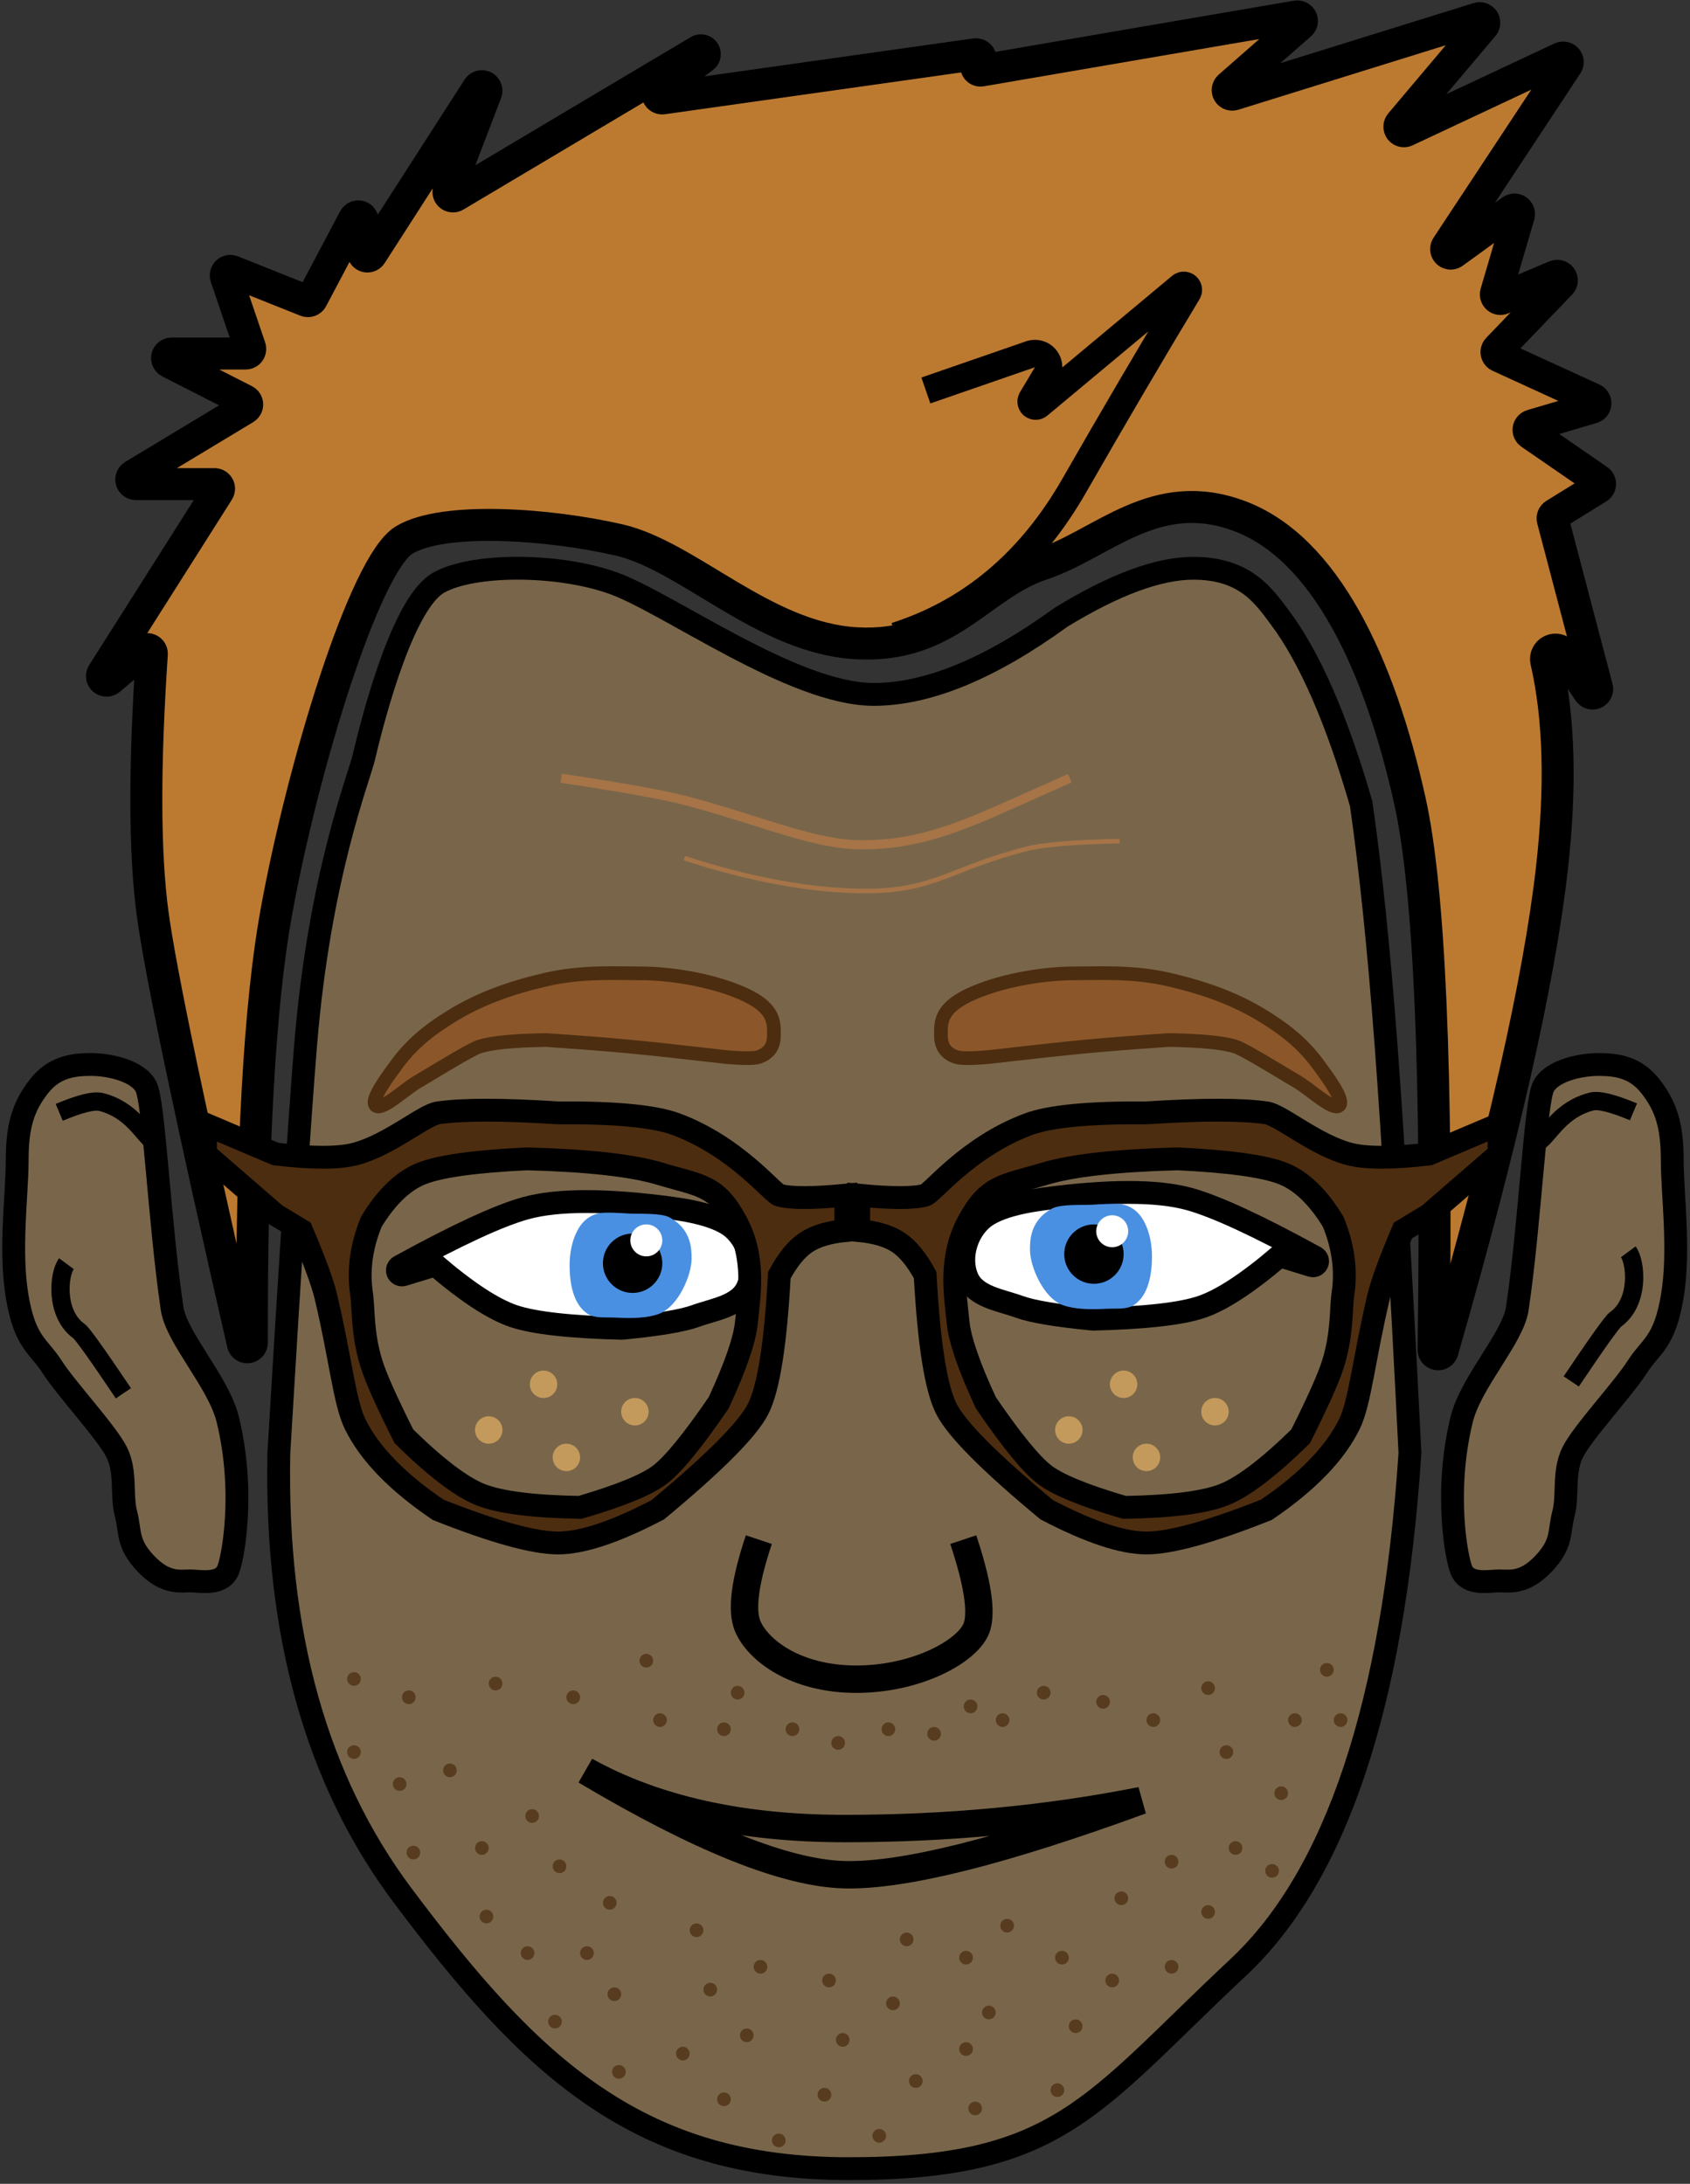 <?xml version="1.0" encoding="UTF-8"?>
<svg width="370px" height="478px" viewBox="0 0 370 478" version="1.1" xmlns="http://www.w3.org/2000/svg" xmlns:xlink="http://www.w3.org/1999/xlink">
    <rect x="0" y="0" width="370" height="478" fill="#333333" stroke="none"/>
    <!-- Generator: Sketch 50 (54983) - http://www.bohemiancoding.com/sketch -->
    <title>Group</title>
    <desc>Created with Sketch.</desc>
    <defs></defs>
    <g id="Page-1" stroke="none" stroke-width="1" fill="none" fill-rule="evenodd">
        <g id="Group" transform="translate(3, 3)">
            <path d="M52.141,290.896 C52.081,248.179 53.852,216.845 57.453,196.895 C63.227,164.908 76.84,120.348 85.523,115.172 C94.207,109.996 117.23,111.685 132.473,115.172 C147.715,118.658 164.193,136.622 184.434,137.797 C204.674,138.972 211.6,124.981 225.016,120.543 C238.431,116.105 249.895,102.965 268.473,109.996 C287.051,117.027 298.934,142.014 305.672,172.281 C309.989,191.675 311.718,231.721 310.859,292.419 L310.859,292.419 C310.851,292.972 311.293,293.426 311.845,293.433 C312.296,293.44 312.696,293.143 312.82,292.71 C326.001,246.834 333.98,211.652 336.758,187.164 C338.787,169.272 338.376,154.122 335.524,141.714 L335.524,141.714 C335.269,140.602 335.963,139.494 337.075,139.238 C337.906,139.047 338.77,139.387 339.248,140.094 L344.851,148.374 C345.161,148.831 345.782,148.951 346.24,148.641 C346.591,148.403 346.755,147.969 346.646,147.558 L336.946,110.712 C336.834,110.287 337.014,109.838 337.388,109.607 L346.837,103.77 C347.307,103.48 347.452,102.864 347.162,102.394 C347.089,102.276 346.993,102.174 346.878,102.096 L332.082,91.908 C331.627,91.594 331.512,90.972 331.825,90.517 C331.955,90.328 332.146,90.19 332.366,90.125 L345.58,86.221 C346.109,86.065 346.412,85.509 346.255,84.979 C346.173,84.702 345.976,84.473 345.713,84.353 L325.218,74.969 C324.716,74.739 324.495,74.146 324.725,73.644 C324.772,73.542 324.836,73.448 324.913,73.367 L338.666,59.054 C339.048,58.655 339.036,58.022 338.637,57.64 C338.349,57.363 337.924,57.284 337.556,57.439 L325.879,62.361 C325.37,62.576 324.784,62.337 324.569,61.828 C324.48,61.616 324.466,61.379 324.531,61.158 L329.529,44.14 C329.685,43.61 329.382,43.055 328.852,42.899 C328.555,42.812 328.234,42.867 327.983,43.049 L315.195,52.325 C314.748,52.649 314.123,52.55 313.798,52.103 C313.554,51.765 313.544,51.312 313.773,50.964 L340.069,11.141 C340.374,10.68 340.247,10.06 339.786,9.756 C339.495,9.564 339.126,9.537 338.81,9.685 L304.794,25.639 C304.294,25.874 303.699,25.658 303.464,25.158 C303.298,24.805 303.353,24.387 303.605,24.089 L321.729,2.617 C322.085,2.194 322.032,1.564 321.61,1.207 C321.349,0.987 320.994,0.915 320.668,1.017 L267.072,17.681 C266.544,17.845 265.984,17.551 265.82,17.023 C265.703,16.646 265.819,16.234 266.116,15.974 L281.689,2.338 C282.105,1.974 282.147,1.342 281.783,0.927 C281.554,0.665 281.205,0.541 280.862,0.6 L211.807,12.442 C211.305,12.528 210.827,12.191 210.741,11.688 C210.676,11.31 210.852,10.931 211.184,10.736 L211.188,10.734 C211.664,10.454 211.823,9.841 211.543,9.365 C211.338,9.016 210.943,8.825 210.541,8.882 L142.099,18.539 C141.552,18.616 141.046,18.235 140.969,17.688 C140.918,17.328 141.068,16.968 141.359,16.749 L150.965,9.541 C151.341,9.259 151.417,8.724 151.135,8.348 C150.874,8 150.392,7.905 150.018,8.127 L96.681,39.857 C96.206,40.139 95.592,39.983 95.31,39.508 C95.154,39.245 95.126,38.925 95.236,38.64 L103.431,17.218 C103.629,16.702 103.371,16.124 102.855,15.926 C102.412,15.757 101.912,15.921 101.656,16.32 L78.279,52.69 C77.98,53.155 77.361,53.289 76.897,52.991 C76.611,52.807 76.438,52.49 76.438,52.149 L76.438,45.359 C76.438,44.806 75.99,44.359 75.438,44.359 C75.067,44.359 74.727,44.563 74.553,44.891 L65.303,62.385 C65.064,62.837 64.523,63.036 64.048,62.847 L47.797,56.359 C47.284,56.155 46.703,56.405 46.498,56.917 C46.409,57.139 46.403,57.384 46.48,57.61 L51.731,73.061 C51.908,73.584 51.628,74.152 51.105,74.33 C51.002,74.365 50.893,74.383 50.784,74.383 L34.576,74.383 C34.023,74.383 33.576,74.831 33.576,75.383 C33.576,75.759 33.787,76.103 34.122,76.274 L50.574,84.647 C51.066,84.898 51.262,85.5 51.011,85.992 C50.926,86.159 50.796,86.298 50.636,86.395 L26.221,101.108 C25.748,101.393 25.596,102.008 25.881,102.481 C26.062,102.781 26.387,102.965 26.737,102.965 L43.963,102.965 C44.516,102.965 44.963,103.413 44.963,103.965 C44.963,104.154 44.909,104.34 44.808,104.5 L19.48,144.453 C19.184,144.919 19.322,145.537 19.789,145.833 C20.157,146.066 20.635,146.034 20.969,145.753 L28.602,139.318 C29.024,138.962 29.655,139.016 30.011,139.438 C30.178,139.636 30.261,139.891 30.244,140.15 C28.583,164.813 28.637,183.727 30.406,196.895 C32.132,209.742 38.719,241.151 50.166,291.121 L50.166,291.121 C50.29,291.659 50.826,291.996 51.365,291.872 C51.82,291.768 52.142,291.363 52.141,290.896 Z" id="Path" stroke="#000000" stroke-width="7" fill="#BC7A31"></path>
            <path d="M58.048,315.046 C57.259,354.406 66.267,386.651 85.073,411.78 C113.282,449.473 136.641,471.684 182.86,471.684 C229.079,471.684 235.915,457.72 268.059,427.663 C289.489,407.625 302.031,370.086 305.686,315.046 C303.754,276.209 302.008,246.399 300.446,225.618 C298.885,204.836 297.072,187.277 295.009,172.94 C289.665,154.45 283.717,140.839 277.164,132.104 C273.75,127.554 269.701,121.385 258.26,121.385 C250.632,121.385 240.981,124.958 229.305,132.104 C213.785,143.362 200.113,148.991 188.29,148.991 C170.555,148.991 143.268,128.875 131.088,124.58 C118.908,120.285 100.358,120.337 92.973,124.58 C85.587,128.823 79.297,151.492 76.672,162.707 C75.613,167.23 66.935,188.789 63.922,225.618 C62.61,241.651 60.652,271.46 58.048,315.046 Z" id="Path-2" stroke="#000000" stroke-width="5" fill-opacity="0.357" fill="#F7C275"></path>
            <path d="M28.966,234.845 C27.181,231.357 20.929,230 16.91,230 C12.892,230 8.787,230.573 5.478,234.845 C2.169,239.116 0.765,243.287 0.765,250.843 C0.765,258.398 -0.956,270.645 0.765,280.812 C2.485,290.978 5.4,291.473 8.447,296.236 C11.495,301 20.356,310.507 22.536,314.841 C24.716,319.175 23.509,324.249 24.575,328.304 C25.641,332.358 24.702,334.824 28.966,339.294 C33.23,343.763 36.438,343.03 38.625,343.03 C40.812,343.03 45.319,344.086 46.872,340.791 C47.9,338.609 50.812,323.895 46.872,307.732 C44.862,299.487 35.631,289.893 34.675,283.399 C31.845,264.176 30.751,238.332 28.966,234.845 Z" id="Path-3-Copy" stroke="#000000" stroke-width="5" fill-opacity="0.357" fill="#F7C275"></path>
            <path d="M343.966,234.845 C342.181,231.357 335.929,230 331.91,230 C327.892,230 323.787,230.573 320.478,234.845 C317.169,239.116 315.765,243.287 315.765,250.843 C315.765,258.398 314.044,270.645 315.765,280.812 C317.485,290.978 320.4,291.473 323.447,296.236 C326.495,301 335.356,310.507 337.536,314.841 C339.716,319.175 338.509,324.249 339.575,328.304 C340.641,332.358 339.702,334.824 343.966,339.294 C348.23,343.763 351.438,343.03 353.625,343.03 C355.812,343.03 360.319,344.086 361.872,340.791 C362.9,338.609 365.812,323.895 361.872,307.732 C359.862,299.487 350.631,289.893 349.675,283.399 C346.845,264.176 345.751,238.332 343.966,234.845 Z" id="Path-3-Copy-2" stroke="#000000" stroke-width="5" fill-opacity="0.357" fill="#F7C275" transform="translate(339.437, 286.596) scale(-1, 1) translate(-339.437, -286.596) "></path>
            <path d="M79.28,239.011 C77.899,237.902 81.991,232.519 83.721,230.139 C87.66,224.721 92.155,221.772 95.171,219.846 C101.684,215.688 108.754,213.207 116.591,211.393 C124.428,209.579 132.091,210.057 137.47,210.057 C142.849,210.057 151.873,211.189 159.156,214.277 C166.438,217.365 166.438,220.54 166.438,223.193 C166.438,224.42 166.541,227.172 163.137,228.354 C162.139,228.7 159.71,228.7 155.851,228.354 C146.437,227.268 139.378,226.503 134.676,226.059 C129.974,225.615 123.946,225.145 116.591,224.649 C109.498,224.754 104.644,225.224 102.029,226.059 C100.187,226.647 95.091,229.791 88.322,233.833 C85.479,235.531 80.661,240.12 79.28,239.011 Z" id="Path-7-Copy" stroke="#4D2D10" stroke-width="3" fill="#8B572A"></path>
            <path d="M203.28,239.011 C201.899,237.902 205.991,232.519 207.721,230.139 C211.66,224.721 216.155,221.772 219.171,219.846 C225.684,215.688 232.754,213.207 240.591,211.393 C248.428,209.579 256.091,210.057 261.47,210.057 C266.849,210.057 275.873,211.189 283.156,214.277 C290.438,217.365 290.438,220.54 290.438,223.193 C290.438,224.42 290.541,227.172 287.137,228.354 C286.139,228.7 283.71,228.7 279.851,228.354 C270.437,227.268 263.378,226.503 258.676,226.059 C253.974,225.615 247.946,225.145 240.591,224.649 C233.498,224.754 228.644,225.224 226.029,226.059 C224.187,226.647 219.091,229.791 212.322,233.833 C209.479,235.531 204.661,240.12 203.28,239.011 Z" id="Path-7-Copy-2" stroke="#4D2D10" stroke-width="3" fill="#8B572A" transform="translate(246.719, 224.591) scale(-1, 1) translate(-246.719, -224.591) "></path>
            <path d="M84.519,274.191 C97.117,267.28 106.317,263.029 112.121,261.438 C119.111,259.521 129.761,259.521 144.068,261.438 C150.798,262.338 155.322,263.851 157.64,265.977 C161.117,269.166 162.475,274.657 160.663,278.77 C158.85,282.883 153.508,283.527 149.228,285.068 C146.375,286.095 141.023,286.987 133.171,287.744 C121.766,287.464 113.847,286.572 109.416,285.068 C104.986,283.564 99.279,279.832 92.298,273.872 L85.294,276.024 C84.766,276.186 84.206,275.89 84.044,275.362 C83.905,274.908 84.103,274.42 84.519,274.191 Z" id="Path-9-Copy" stroke="#000000" stroke-width="5" fill="#FFFFFF"></path>
            <path d="M134.848,263.129 C133.001,263.033 129.358,262.739 127.928,263.129 C125.842,263.699 124.624,265.059 123.75,266.777 C122.686,268.869 122.205,271.497 122.205,273.945 C122.205,277.765 122.956,282.13 125.847,284.104 C127.337,285.122 129.323,284.771 132.221,284.922 C135.397,285.088 138.773,285.002 141.125,284.104 C145.086,282.593 147.914,275.981 147.914,272.496 C147.914,270.522 147.917,266.436 143.441,263.951 C141.65,262.957 137.081,263.246 134.848,263.129 Z" id="Path-12" stroke="#4A90E2" fill="#4A90E2"></path>
            <circle id="Oval" fill="#000000" cx="135.5" cy="273.5" r="6.5"></circle>
            <circle id="Oval-Copy" fill="#FFFFFF" cx="138.5" cy="268.5" r="3.5"></circle>
            <path d="M208.519,272.191 C221.117,265.28 230.317,261.029 236.121,259.438 C243.111,257.521 253.761,257.521 268.068,259.438 C274.798,260.338 279.322,261.851 281.64,263.977 C285.117,267.166 286.475,272.657 284.663,276.77 C282.85,280.883 277.508,281.527 273.228,283.068 C270.375,284.095 265.023,284.987 257.171,285.744 C245.766,285.464 237.847,284.572 233.416,283.068 C228.986,281.564 223.279,277.832 216.298,271.872 L209.294,274.024 C208.766,274.186 208.206,273.89 208.044,273.362 C207.905,272.908 208.103,272.42 208.519,272.191 Z" id="Path-9-Copy-2" stroke="#000000" stroke-width="5" fill="#FFFFFF" transform="translate(246.733, 271.872) scale(-1, 1) translate(-246.733, -271.872) "></path>
            <path d="M235.643,261.197 C233.796,261.101 230.153,260.807 228.723,261.197 C226.637,261.766 225.419,263.126 224.545,264.845 C223.481,266.937 223,269.565 223,272.012 C223,275.833 223.751,280.197 226.642,282.172 C228.132,283.189 230.118,282.839 233.016,282.99 C236.191,283.156 239.568,283.069 241.92,282.172 C245.881,280.66 248.709,274.048 248.709,270.564 C248.709,268.589 248.712,264.504 244.236,262.019 C242.444,261.024 237.876,261.314 235.643,261.197 Z" id="Path-12-Copy" stroke="#4A90E2" fill="#4A90E2" transform="translate(235.854, 272.029) scale(-1, 1) translate(-235.854, -272.029) "></path>
            <circle id="Oval" fill="#000000" cx="236.5" cy="271.5" r="6.5"></circle>
            <circle id="Oval-Copy" fill="#FFFFFF" cx="240.5" cy="266.5" r="3.5"></circle>
            <path d="M163.138,334 C160.055,343.193 159.244,349.512 160.705,352.957 C162.896,358.124 171.048,364.547 184.495,364.547 C197.941,364.547 209.383,358.193 210.927,352.957 C211.956,349.466 210.943,343.147 207.888,334" id="Path-10-Copy" stroke="#000000" stroke-width="6"></path>
            <path d="M199.704,82.471 L222.599,74.549 C224.165,74.007 225.873,74.837 226.415,76.403 C226.705,77.241 226.609,78.165 226.154,78.925 L222.886,84.382 C222.602,84.856 222.756,85.47 223.23,85.754 C223.595,85.972 224.058,85.936 224.384,85.664 L255.536,59.683 C255.96,59.329 256.591,59.386 256.944,59.81 C257.217,60.137 257.253,60.602 257.033,60.967 C248.94,74.388 240.659,88.493 232.188,103.283 C222.633,119.964 209.606,130.947 193.105,136.23" id="Path-11" stroke="#000000" stroke-width="6"></path>
            <path d="M30.585,246.893 C28.242,245.162 25.832,239.91 19.133,238.208 C17.566,237.81 14.51,238.565 9.964,240.473" id="Path-3" stroke="#000000" stroke-width="4"></path>
            <path d="M31.316,282.192 C28.973,280.461 20.294,279.692 16.537,284.959 C16.018,285.687 11.487,288.924 2.944,294.671" id="Path-3-Copy-4" stroke="#000000" stroke-width="4" transform="translate(17.13, 287.783) rotate(-90) translate(-17.13, -287.783) "></path>
            <path d="M362.073,279.594 C359.73,277.863 351.052,277.094 347.295,282.362 C346.776,283.09 342.245,286.327 333.702,292.073" id="Path-3-Copy-5" stroke="#000000" stroke-width="4" transform="translate(347.888, 285.186) scale(-1, 1) rotate(-90) translate(-347.888, -285.186) "></path>
            <path d="M354.621,246.788 C352.278,245.057 349.868,239.805 343.169,238.103 C341.602,237.705 338.546,238.46 334,240.368" id="Path-3-Copy-3" stroke="#000000" stroke-width="4" transform="translate(344.311, 242.394) scale(-1, 1) translate(-344.311, -242.394) "></path>
            <path d="M119.86,167.34 C133.576,169.382 142.979,171.097 148.069,172.484 C165.02,177.104 175.402,181.919 185.879,181.919 C196.189,181.919 204.595,179.103 214.828,174.629 C218.061,173.216 223.524,170.786 231.217,167.34" id="Path-4" stroke="#A67447" stroke-width="2"></path>
            <path d="M146.826,184.824 C161.598,189.626 174.876,192.026 186.661,192.026 C201.666,192.026 205.325,186.938 221.961,182.753 C225.5,181.863 232.219,181.313 242.117,181.103" id="Path-4-Copy" stroke="#A67447"></path>
            <g id="beard" transform="translate(73, 359)" fill="#4D2D10" opacity="0.75">
                <circle id="Oval-2-Copy-12" cx="30.5" cy="57.5" r="1.5"></circle>
                <circle id="Oval-2-Copy" cx="40.5" cy="35.5" r="1.5"></circle>
                <circle id="Oval-2-Copy-2" cx="57.5" cy="54.5" r="1.5"></circle>
                <circle id="Oval-2-Copy-28" cx="14.5" cy="43.5" r="1.5"></circle>
                <circle id="Oval-2-Copy-3" cx="46.5" cy="46.5" r="1.5"></circle>
                <circle id="Oval-2-Copy-7" cx="58.5" cy="74.5" r="1.5"></circle>
                <circle id="Oval-2-Copy-84" cx="1.5" cy="5.5" r="1.5"></circle>
                <circle id="Oval-2-Copy-83" cx="13.5" cy="9.5" r="1.5"></circle>
                <circle id="Oval-2-Copy-82" cx="22.5" cy="25.5" r="1.5"></circle>
                <circle id="Oval-2-Copy-81" cx="1.5" cy="21.5" r="1.5"></circle>
                <circle id="Oval-2-Copy-89" cx="11.5" cy="28.5" r="1.5"></circle>
                <circle id="Oval-2-Copy-88" cx="82.5" cy="97.5" r="1.5"></circle>
                <circle id="Oval-2-Copy-87" cx="29.5" cy="42.5" r="1.5"></circle>
                <circle id="Oval-2-Copy-10" cx="73.5" cy="87.5" r="1.5"></circle>
                <circle id="Oval-2-Copy-11" cx="59.5" cy="91.5" r="1.5"></circle>
                <circle id="Oval-2-Copy-5" cx="52.5" cy="65.5" r="1.5"></circle>
                <circle id="Oval-2-Copy-4" cx="39.5" cy="65.5" r="1.5"></circle>
                <circle id="Oval-2-Copy-25" cx="45.5" cy="80.5" r="1.5"></circle>
                <circle id="Oval-2-Copy-24" cx="76.5" cy="60.5" r="1.5"></circle>
                <circle id="Oval-2-Copy-23" cx="94.5" cy="106.5" r="1.5"></circle>
                <circle id="Oval-2-Copy-22" cx="124.5" cy="93.5" r="1.5"></circle>
                <circle id="Oval-2-Copy-21" cx="87.5" cy="83.5" r="1.5"></circle>
                <circle id="Oval-2-Copy-19" cx="104.5" cy="96.5" r="1.5"></circle>
                <circle id="Oval-2-Copy-18" cx="105.5" cy="71.5" r="1.5"></circle>
                <circle id="Oval-2-Copy-17" cx="116.5" cy="105.5" r="1.5"></circle>
                <circle id="Oval-2-Copy-16" cx="108.5" cy="84.5" r="1.5"></circle>
                <circle id="Oval-2-Copy-14" cx="90.5" cy="68.5" r="1.5"></circle>
                <circle id="Oval-2-Copy-13" cx="79.5" cy="73.5" r="1.5"></circle>
                <circle id="Oval-2-Copy-38" transform="translate(122.5, 62.5) rotate(90) translate(-122.5, -62.5) " cx="122.5" cy="62.5" r="1.5"></circle>
                <circle id="Oval-2-Copy-37" transform="translate(119.5, 76.5) rotate(90) translate(-119.5, -76.5) " cx="119.5" cy="76.5" r="1.5"></circle>
                <circle id="Oval-2-Copy-36" transform="translate(137.5, 99.5) rotate(90) translate(-137.5, -99.5) " cx="137.5" cy="99.5" r="1.5"></circle>
                <circle id="Oval-2-Copy-35" transform="translate(144.5, 59.5) rotate(90) translate(-144.5, -59.5) " cx="144.5" cy="59.5" r="1.5"></circle>
                <circle id="Oval-2-Copy-34" transform="translate(156.5, 66.5) rotate(90) translate(-156.5, -66.5) " cx="156.5" cy="66.5" r="1.5"></circle>
                <circle id="Oval-2-Copy-33" transform="translate(135.5, 66.5) rotate(90) translate(-135.5, -66.5) " cx="135.5" cy="66.5" r="1.5"></circle>
                <circle id="Oval-2-Copy-32" transform="translate(155.5, 95.5) rotate(90) translate(-155.5, -95.5) " cx="155.5" cy="95.5" r="1.5"></circle>
                <circle id="Oval-2-Copy-27" transform="translate(140.5, 78.5) rotate(90) translate(-140.5, -78.5) " cx="140.5" cy="78.5" r="1.5"></circle>
                <circle id="Oval-2-Copy-26" transform="translate(135.5, 86.5) rotate(90) translate(-135.5, -86.5) " cx="135.5" cy="86.5" r="1.5"></circle>
                <circle id="Oval-2-Copy-51" transform="translate(159.5, 81.5) rotate(90) translate(-159.5, -81.5) " cx="159.5" cy="81.5" r="1.5"></circle>
                <circle id="Oval-2-Copy-48" transform="translate(180.5, 45.5) rotate(90) translate(-180.5, -45.5) " cx="180.5" cy="45.5" r="1.5"></circle>
                <circle id="Oval-2-Copy-47" transform="translate(188.5, 56.5) rotate(90) translate(-188.5, -56.5) " cx="188.5" cy="56.5" r="1.5"></circle>
                <circle id="Oval-2-Copy-76" transform="translate(143.5, 14.5) rotate(90) translate(-143.5, -14.5) " cx="143.5" cy="14.5" r="1.5"></circle>
                <circle id="Oval-2-Copy-102" transform="translate(152.5, 8.5) rotate(90) translate(-152.5, -8.5) " cx="152.5" cy="8.5" r="1.5"></circle>
                <circle id="Oval-2-Copy-106" transform="translate(188.5, 7.5) rotate(90) translate(-188.5, -7.5) " cx="188.5" cy="7.5" r="1.5"></circle>
                <circle id="Oval-2-Copy-103" transform="translate(165.5, 10.5) rotate(90) translate(-165.5, -10.5) " cx="165.5" cy="10.5" r="1.5"></circle>
                <circle id="Oval-2-Copy-107" transform="translate(176.5, 14.5) rotate(90) translate(-176.5, -14.5) " cx="176.5" cy="14.5" r="1.5"></circle>
                <circle id="Oval-2-Copy-77" transform="translate(136.5, 11.5) rotate(90) translate(-136.5, -11.5) " cx="136.5" cy="11.5" r="1.5"></circle>
                <circle id="Oval-2-Copy-90" transform="translate(128.5, 17.5) rotate(90) translate(-128.5, -17.5) " cx="128.5" cy="17.5" r="1.5"></circle>
                <circle id="Oval-2-Copy-97" transform="translate(107.5, 19.5) rotate(90) translate(-107.5, -19.5) " cx="107.5" cy="19.5" r="1.5"></circle>
                <circle id="Oval-2-Copy-98" transform="translate(97.5, 16.5) rotate(90) translate(-97.5, -16.5) " cx="97.5" cy="16.5" r="1.5"></circle>
                <circle id="Oval-2-Copy-99" transform="translate(85.5, 8.5) rotate(90) translate(-85.5, -8.5) " cx="85.5" cy="8.5" r="1.5"></circle>
                <circle id="Oval-2-Copy-100" transform="translate(82.5, 16.5) rotate(90) translate(-82.5, -16.5) " cx="82.5" cy="16.5" r="1.5"></circle>
                <circle id="Oval-2-Copy-105" transform="translate(68.5, 14.5) rotate(90) translate(-68.5, -14.5) " cx="68.5" cy="14.5" r="1.5"></circle>
                <circle id="Oval-2-Copy-108" transform="translate(49.5, 9.5) rotate(90) translate(-49.5, -9.5) " cx="49.5" cy="9.5" r="1.5"></circle>
                <circle id="Oval-2-Copy-109" transform="translate(32.5, 6.5) rotate(90) translate(-32.5, -6.5) " cx="32.5" cy="6.5" r="1.5"></circle>
                <circle id="Oval-2-Copy-104" transform="translate(65.5, 1.5) rotate(90) translate(-65.5, -1.5) " cx="65.5" cy="1.5" r="1.5"></circle>
                <circle id="Oval-2-Copy-96" transform="translate(118.5, 16.5) rotate(90) translate(-118.5, -16.5) " cx="118.5" cy="16.5" r="1.5"></circle>
                <circle id="Oval-2-Copy-46" transform="translate(169.5, 53.5) rotate(90) translate(-169.5, -53.5) " cx="169.5" cy="53.5" r="1.5"></circle>
                <circle id="Oval-2-Copy-40" transform="translate(180.5, 68.5) rotate(90) translate(-180.5, -68.5) " cx="180.5" cy="68.5" r="1.5"></circle>
                <circle id="Oval-2-Copy-39" transform="translate(167.5, 71.5) rotate(90) translate(-167.5, -71.5) " cx="167.5" cy="71.5" r="1.5"></circle>
                <circle id="Oval-2-Copy-64" transform="translate(217.5, 14.5) rotate(90) translate(-217.5, -14.5) " cx="217.5" cy="14.5" r="1.5"></circle>
                <circle id="Oval-2-Copy-63" transform="translate(192.5, 21.5) rotate(90) translate(-192.5, -21.5) " cx="192.5" cy="21.5" r="1.5"></circle>
                <circle id="Oval-2-Copy-79" transform="translate(202.5, 47.5) rotate(90) translate(-202.5, -47.5) " cx="202.5" cy="47.5" r="1.5"></circle>
                <circle id="Oval-2-Copy-78" transform="translate(194.5, 42.5) rotate(90) translate(-194.5, -42.5) " cx="194.5" cy="42.5" r="1.5"></circle>
                <circle id="Oval-2-Copy-61" transform="translate(214.5, 3.5) rotate(90) translate(-214.5, -3.5) " cx="214.5" cy="3.5" r="1.5"></circle>
                <circle id="Oval-2-Copy-59" transform="translate(207.5, 14.5) rotate(90) translate(-207.5, -14.5) " cx="207.5" cy="14.5" r="1.5"></circle>
                <circle id="Oval-2-Copy-52" transform="translate(204.5, 30.5) rotate(90) translate(-204.5, -30.5) " cx="204.5" cy="30.5" r="1.5"></circle>
            </g>
            <g id="freks" transform="translate(101, 297)" fill="#DDAB62" fill-opacity="0.75">
                <circle id="Oval-2-Copy-110" transform="translate(15, 3) rotate(90) translate(-15, -3) " cx="15" cy="3" r="3"></circle>
                <circle id="Oval-2-Copy-113" transform="translate(35, 9) rotate(90) translate(-35, -9) " cx="35" cy="9" r="3"></circle>
                <circle id="Oval-2-Copy-111" transform="translate(20, 19) rotate(90) translate(-20, -19) " cx="20" cy="19" r="3"></circle>
                <circle id="Oval-2-Copy-112" transform="translate(3, 13) rotate(90) translate(-3, -13) " cx="3" cy="13" r="3"></circle>
            </g>
            <g id="freks-copy" transform="translate(228, 297)" fill="#DDAB62" fill-opacity="0.75">
                <circle id="Oval-2-Copy-110" transform="translate(15, 3) rotate(90) translate(-15, -3) " cx="15" cy="3" r="3"></circle>
                <circle id="Oval-2-Copy-113" transform="translate(35, 9) rotate(90) translate(-35, -9) " cx="35" cy="9" r="3"></circle>
                <circle id="Oval-2-Copy-111" transform="translate(20, 19) rotate(90) translate(-20, -19) " cx="20" cy="19" r="3"></circle>
                <circle id="Oval-2-Copy-112" transform="translate(3, 13) rotate(90) translate(-3, -13) " cx="3" cy="13" r="3"></circle>
            </g>
            <path d="M125.19,384.585 C140.388,393.021 159.301,397.238 181.93,397.238 C204.559,397.238 226.194,395.197 246.836,391.114 C216.412,402.239 194.776,407.649 181.93,407.343 C169.083,407.037 150.17,399.451 125.19,384.585 Z" id="Path-8-Copy" stroke="#000000" stroke-width="6"></path>
            <path d="M182.18,258.607 L182.18,266.337 C178.449,266.693 175.546,267.567 173.471,268.96 C171.395,270.353 169.447,272.736 167.627,276.107 C166.808,291.234 165.244,301.023 162.938,305.474 C160.631,309.925 153.322,317.254 141.012,327.46 C131.739,332.308 124.459,334.732 119.172,334.732 C113.885,334.732 105.13,332.308 92.908,327.46 C83.93,321.364 77.875,315.11 74.742,308.7 C72.398,303.904 71.54,294.2 68.334,280.769 C67.615,277.756 65.849,272.946 63.035,266.337 L57.344,262.892 L42,249.598 L42,243.093 L57.344,249.598 C65.328,250.539 71.128,250.539 74.742,249.598 C82.196,247.657 89.788,241.044 92.908,240.589 C98.298,239.804 107.053,239.804 119.172,240.589 C131.735,240.492 140.373,241.326 145.084,243.093 C158.349,248.067 166.037,258.152 167.627,258.607 C170.064,259.304 174.915,259.304 182.18,258.607 Z M78.307,264.403 C76.092,269.783 75.379,275.075 76.168,280.281 C76.632,283.346 76.251,288.794 78.307,295.433 C79.265,298.527 81.637,303.844 85.424,311.382 C92.355,318.18 97.927,322.429 102.141,324.128 C106.354,325.828 113.641,326.766 124.002,326.943 C132.71,324.395 138.521,322.022 141.434,319.823 C144.347,317.625 148.65,312.366 154.344,304.046 C158.031,296.088 160.058,290.208 160.424,286.406 C160.973,280.705 162.546,272.533 158.16,264.403 C153.774,256.274 150.427,256.596 141.434,253.896 C135.438,252.096 125.746,251.014 112.357,250.652 C100.91,251.206 93.196,252.288 89.215,253.896 C85.234,255.504 81.598,259.006 78.307,264.403 Z M185,258.607 C192.265,259.304 197.115,259.304 199.553,258.607 C201.143,258.152 208.831,248.067 222.096,243.093 C226.807,241.326 235.445,240.492 248.008,240.589 C260.127,239.804 268.881,239.804 274.271,240.589 C277.392,241.044 284.984,247.657 292.438,249.598 C296.052,250.539 301.851,250.539 309.836,249.598 L325.18,243.093 L325.18,249.598 L309.836,262.892 L304.145,266.337 C301.331,272.946 299.565,277.756 298.846,280.769 C295.64,294.2 294.782,303.904 292.438,308.7 C289.305,315.11 283.249,321.364 274.271,327.46 C262.049,332.308 253.295,334.732 248.008,334.732 C242.721,334.732 235.441,332.308 226.168,327.46 C213.858,317.254 206.549,309.925 204.242,305.474 C201.935,301.023 200.372,291.234 199.553,276.107 C197.732,272.736 195.784,270.353 193.709,268.96 C191.634,267.567 188.731,266.693 185,266.337 L185,258.607 Z M288.873,264.403 C285.582,259.006 281.946,255.504 277.965,253.896 C273.984,252.288 266.269,251.206 254.822,250.652 C241.434,251.014 231.742,252.096 225.746,253.896 C216.753,256.596 213.405,256.274 209.02,264.403 C204.634,272.533 206.207,280.705 206.756,286.406 C207.122,290.208 209.148,296.088 212.836,304.046 C218.53,312.366 222.833,317.625 225.746,319.823 C228.659,322.022 234.47,324.395 243.178,326.943 C253.539,326.766 260.826,325.828 265.039,324.128 C269.252,322.429 274.825,318.18 281.756,311.382 C285.543,303.844 287.915,298.527 288.873,295.433 C290.928,288.794 290.548,283.346 291.012,280.281 C291.8,275.075 291.088,269.783 288.873,264.403 Z" id="Combined-Shape" stroke="#000000" stroke-width="5" fill="#4D2D10"></path>
        </g>
    </g>
</svg>